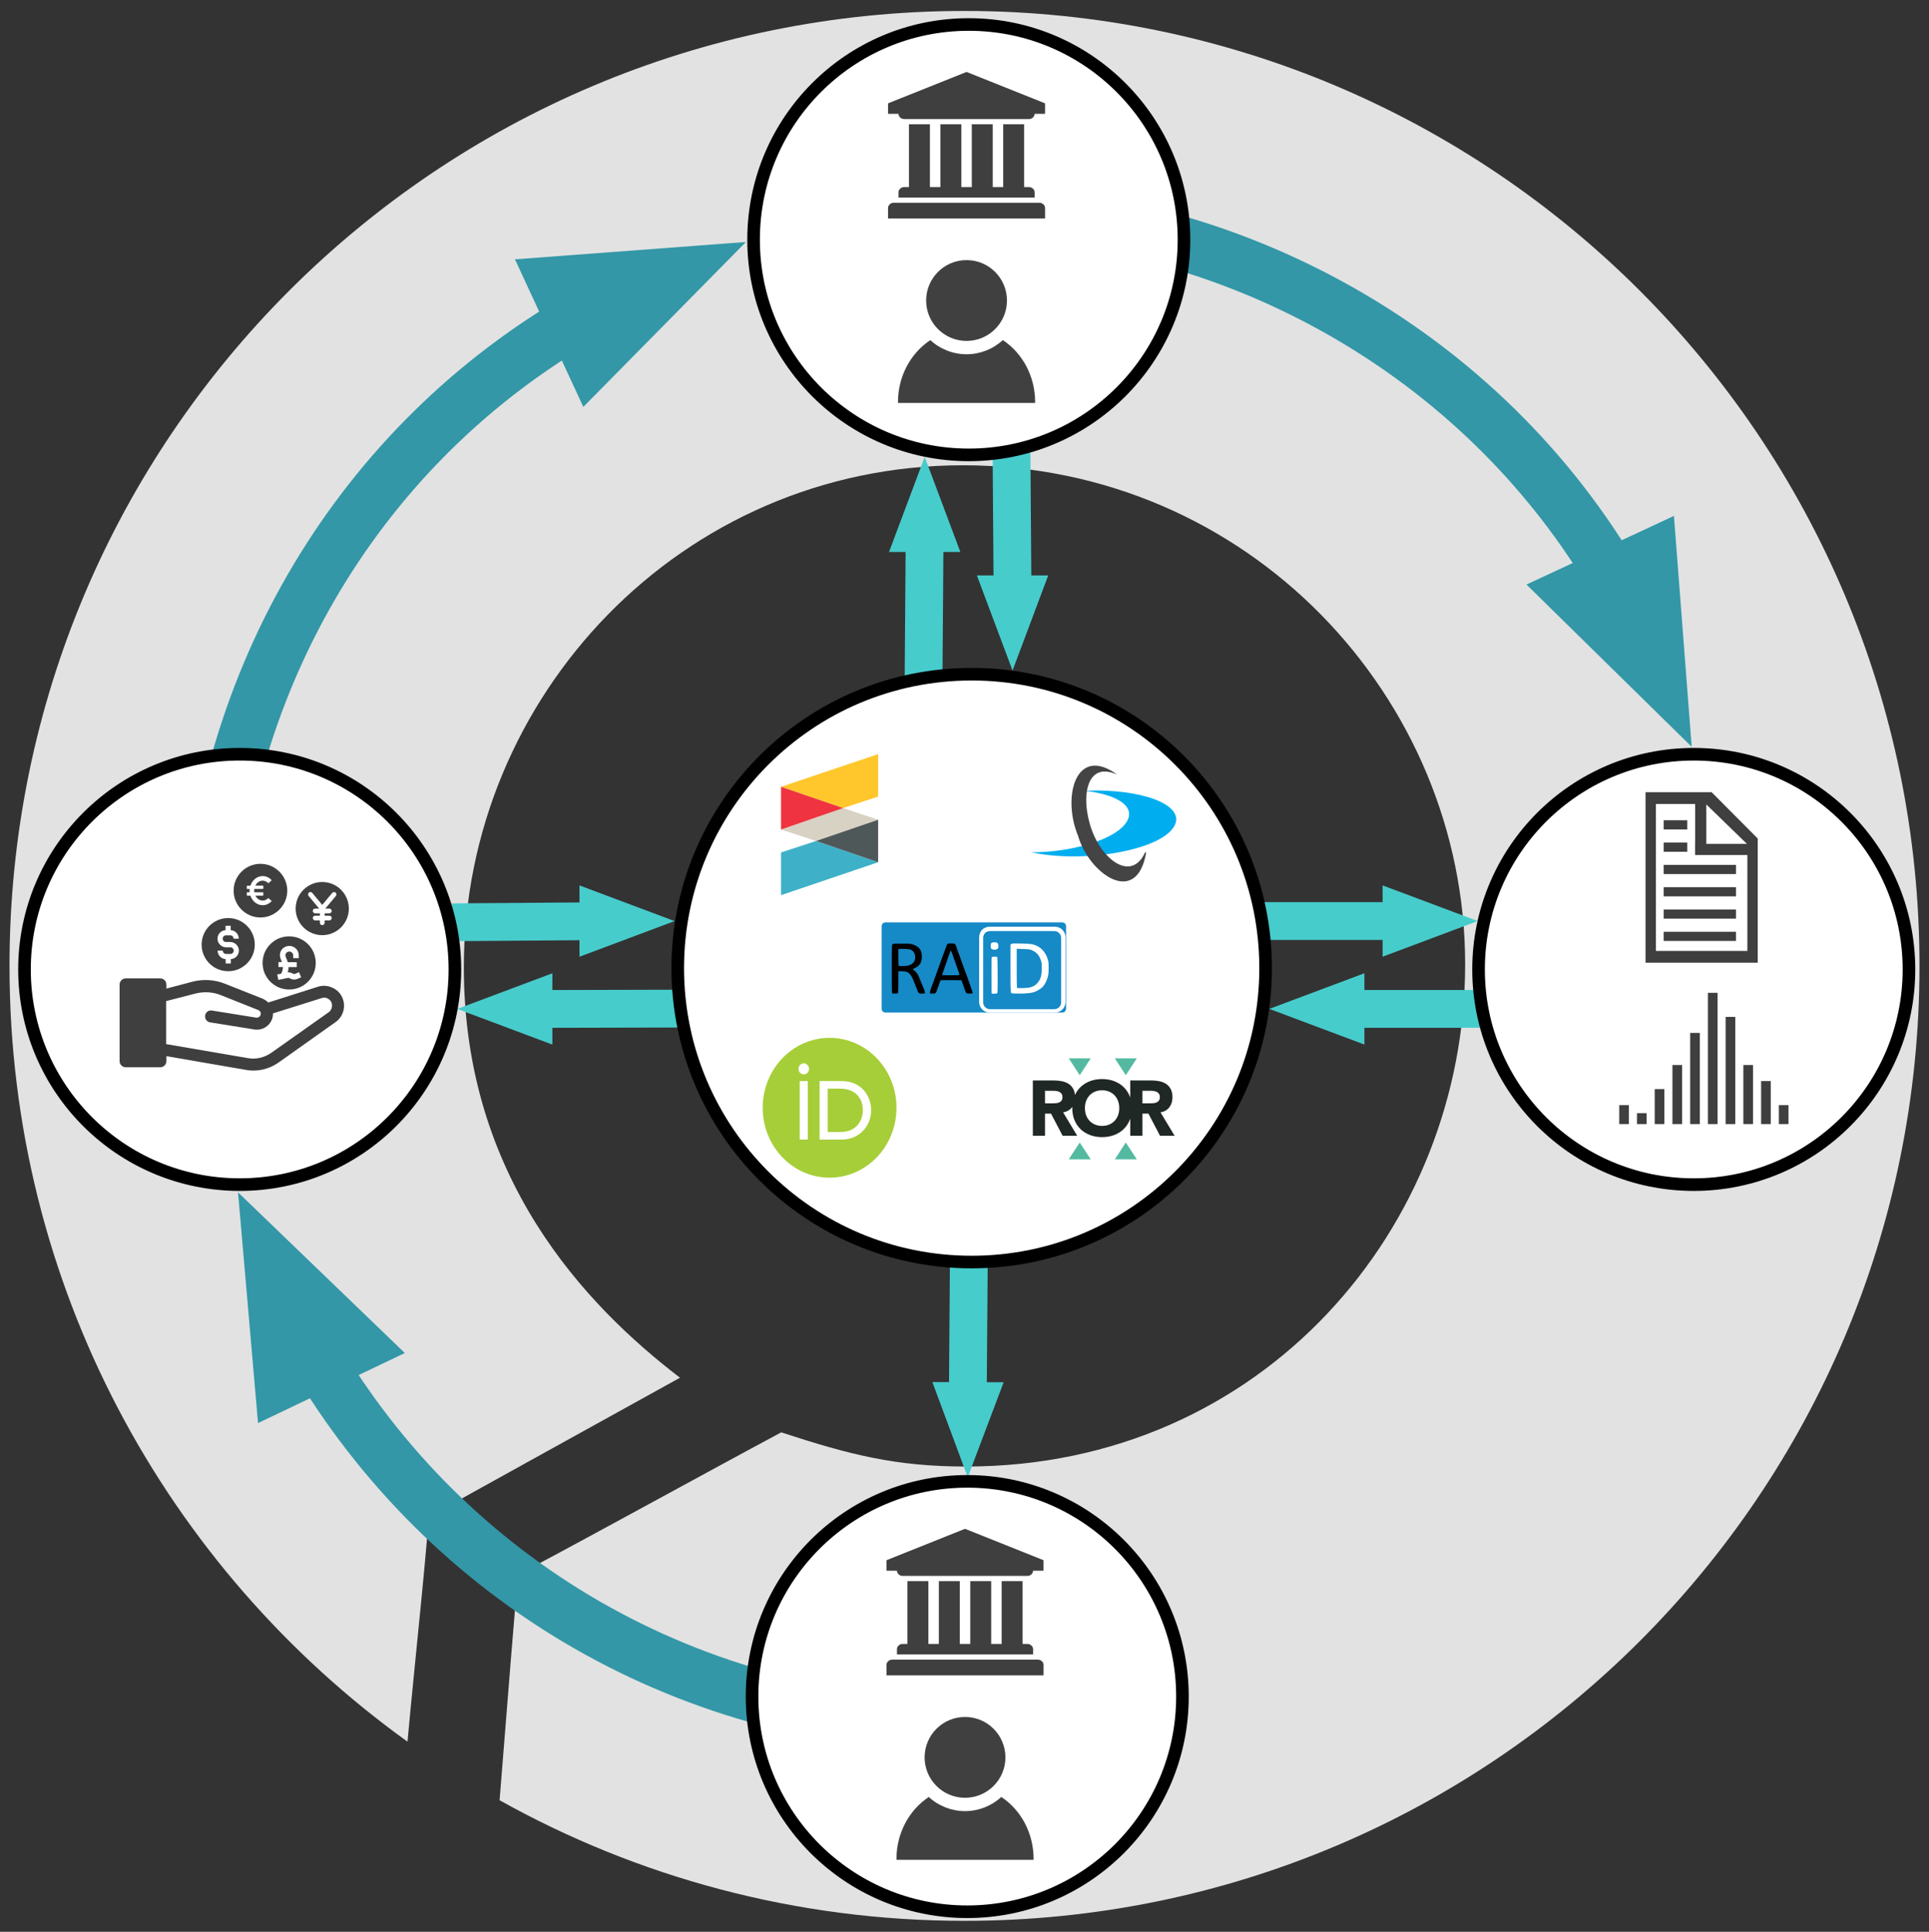 <?xml version="1.0" encoding="UTF-8"?>
<!DOCTYPE svg PUBLIC "-//W3C//DTD SVG 1.1//EN" "http://www.w3.org/Graphics/SVG/1.1/DTD/svg11.dtd">
<svg version="1.1" xmlns="http://www.w3.org/2000/svg" xmlns:xlink="http://www.w3.org/1999/xlink" x="0" y="0" width="433.089" height="433.735" viewBox="0, 0, 433.089, 433.735">
  <rect x="0" y="0" width="433.089" height="433.735" fill="#333333" stroke="none"/>
  <defs>
    <linearGradient id="Gradient_1" gradientUnits="userSpaceOnUse" x1="473.968" y1="-258.139" x2="506.515" y2="-258.139" gradientTransform="matrix(1, 0, 0, -1, -242.441, -73.257)">
      <stop offset="1" stop-color="#00AEEF"/>
      <stop offset="1" stop-color="#004968"/>
    </linearGradient>
  </defs>
  <g id="Structure">
    <path d="M112.165,404.199 C143.055,421.447 178.652,431.277 216.544,431.277 C334.959,431.277 430.953,335.283 430.953,216.868 C430.953,98.454 334.959,2.46 216.545,2.46 C98.13,2.46 2.136,98.454 2.136,216.868 C2.136,288.613 37.375,352.128 91.488,391.049 C93.054,373.832 96.667,340.333 96.077,340.663 C95.639,340.908 136.713,318.137 152.667,309.333 C131.333,293 104.141,264.333 104.141,217.211 C104.14,156.333 153,104.464 216.202,104.465 C280.333,104.466 328.948,156.667 328.948,216.526 C328.948,275.403 283.667,329.273 216.887,329.272 C201.017,329.272 190.727,326.6 175.4,321.6 C161,329.273 116.703,353.634 116.4,353.4 C116.178,353.228 113.667,385.667 112.165,404.199" fill="#E2E2E2"/>
  </g>
  <g id="Inner_arrows">
    <g id="little_arrows">
      <g id="down_arrow">
        <g>
          <path d="M217.415,278.528 L217.326,312.449" fill-opacity="0" stroke="#47CCCC" stroke-width="4.242"/>
          <g>
            <path d="M212.38,312.436 L217.291,325.637 L222.271,312.462 z" fill="#47CCCC"/>
            <path d="M212.38,312.436 L217.291,325.637 L222.271,312.462 z" fill-opacity="0" stroke="#47CCCC" stroke-width="4.242"/>
          </g>
        </g>
        <path d="M217.55,278.411 L217.281,314.271" fill-opacity="0" stroke="#47CCCC" stroke-width="8.485"/>
      </g>
      <g>
        <g id="leftout_arrow">
          <g>
            <path d="M159.497,226.532 L121.895,226.532" fill-opacity="0" stroke="#47CCCC" stroke-width="4.242"/>
            <g>
              <path d="M121.895,221.586 L108.708,226.532 L121.895,231.477 z" fill="#47CCCC"/>
              <path d="M121.895,221.586 L108.708,226.532 L121.895,231.477 z" fill-opacity="0" stroke="#47CCCC" stroke-width="4.242"/>
            </g>
          </g>
          <path d="M159.403,226.441 L122.206,226.532" fill-opacity="0" stroke="#47CCCC" stroke-width="8.485"/>
        </g>
        <g id="leftout_arrow">
          <g>
            <path d="M101.459,206.808 L132.223,206.808" fill-opacity="0" stroke="#47CCCC" stroke-width="4.242"/>
            <g>
              <path d="M132.223,211.753 L145.411,206.808 L132.223,201.862 z" fill="#47CCCC"/>
              <path d="M132.223,211.753 L145.411,206.808 L132.223,201.862 z" fill-opacity="0" stroke="#47CCCC" stroke-width="4.242"/>
            </g>
          </g>
          <path d="M101.459,207.076 L137.202,206.808" fill-opacity="0" stroke="#47CCCC" stroke-width="8.485"/>
        </g>
      </g>
      <g>
        <g id="leftout_arrow">
          <g>
            <path d="M343.659,226.522 L304.208,226.522" fill-opacity="0" stroke="#47CCCC" stroke-width="4.242"/>
            <g>
              <path d="M304.208,221.577 L291.02,226.522 L304.208,231.468 z" fill="#47CCCC"/>
              <path d="M304.208,221.577 L291.02,226.522 L304.208,231.468 z" fill-opacity="0" stroke="#47CCCC" stroke-width="4.242"/>
            </g>
          </g>
          <path d="M343.659,226.522 L302.307,226.522" fill-opacity="0" stroke="#47CCCC" stroke-width="8.485"/>
        </g>
        <g id="leftout_arrow">
          <g>
            <path d="M280.607,206.798 L312.535,206.798" fill-opacity="0" stroke="#47CCCC" stroke-width="4.242"/>
            <g>
              <path d="M312.535,211.744 L325.723,206.798 L312.535,201.853 z" fill="#47CCCC"/>
              <path d="M312.535,211.744 L325.723,206.798 L312.535,201.853 z" fill-opacity="0" stroke="#47CCCC" stroke-width="4.242"/>
            </g>
          </g>
          <path d="M280.597,206.798 L316.351,206.798" fill-opacity="0" stroke="#47CCCC" stroke-width="8.485"/>
        </g>
      </g>
      <g>
        <g id="leftout_arrow">
          <g>
            <path d="M207.607,154.894 L207.607,121.809" fill-opacity="0" stroke="#47CCCC" stroke-width="4.242"/>
            <g>
              <path d="M212.552,121.809 L207.607,108.621 L202.661,121.809 z" fill="#47CCCC"/>
              <path d="M212.552,121.809 L207.607,108.621 L202.661,121.809 z" fill-opacity="0" stroke="#47CCCC" stroke-width="4.242"/>
            </g>
          </g>
          <path d="M207.338,154.894 L207.607,117.808" fill-opacity="0" stroke="#47CCCC" stroke-width="8.485"/>
        </g>
        <g id="leftout_arrow">
          <g>
            <path d="M227.331,96.283 L227.331,131.324" fill-opacity="0" stroke="#47CCCC" stroke-width="4.242"/>
            <g>
              <path d="M222.385,131.324 L227.331,144.512 L232.276,131.324 z" fill="#47CCCC"/>
              <path d="M222.385,131.324 L227.331,144.512 L232.276,131.324 z" fill-opacity="0" stroke="#47CCCC" stroke-width="4.242"/>
            </g>
          </g>
          <path d="M227.062,96.283 L227.331,133.368" fill-opacity="0" stroke="#47CCCC" stroke-width="8.485"/>
        </g>
      </g>
    </g>
    <g>
      <path d="M221.459,387.474 C157.678,388.677 102.456,356.609 71.825,306.236" fill-opacity="0" stroke="#3397A7" stroke-width="12"/>
      <g>
        <path d="M80.489,302.102 L60.8,283.132 L63.161,310.371 z" fill="#3397A7"/>
        <path d="M80.489,302.102 L60.8,283.132 L63.161,310.371 z" fill-opacity="0" stroke="#3397A7" stroke-width="12"/>
      </g>
    </g>
    <g>
      <path d="M46.568,215.099 C48.422,154.486 79.269,101.675 128.735,72.274" fill-opacity="0" stroke="#3397A7" stroke-width="12"/>
      <g>
        <path d="M132.77,80.985 L151.965,61.515 L124.7,63.563 z" fill="#3397A7"/>
        <path d="M132.77,80.985 L151.965,61.515 L124.7,63.563 z" fill-opacity="0" stroke="#3397A7" stroke-width="12"/>
      </g>
    </g>
    <g>
      <path d="M217.259,47.674 C272.978,47.415 330.274,76.419 361.801,128.98" fill-opacity="0" stroke="#3397A7" stroke-width="12"/>
      <g>
        <path d="M353.098,133.031 L372.603,152.19 L370.505,124.93 z" fill="#3397A7"/>
        <path d="M353.098,133.031 L372.603,152.19 L370.505,124.93 z" fill-opacity="0" stroke="#3397A7" stroke-width="12"/>
      </g>
    </g>
  </g>
  <g id="Inner_circle">
    <g id="registries">
      <path d="M218.157,283.362 C181.709,283.362 152.163,253.815 152.163,217.368 C152.163,180.921 181.709,151.375 218.157,151.375 C254.604,151.375 284.15,180.921 284.15,217.368 C284.15,253.815 254.604,283.362 218.157,283.362 z" fill="#FFFFFF"/>
      <path d="M218.157,283.362 C181.709,283.362 152.163,253.815 152.163,217.368 C152.163,180.921 181.709,151.375 218.157,151.375 C254.604,151.375 284.15,180.921 284.15,217.368 C284.15,253.815 254.604,283.362 218.157,283.362 z" fill-opacity="0" stroke="#000000" stroke-width="2.828"/>
    </g>
    <g id="logos">
      <g>
        <path d="M244.887,237.622 L242.415,241.409 L239.941,237.622 L244.887,237.622 z" fill="#53BAA1"/>
        <path d="M255.233,237.622 L252.76,241.409 L250.286,237.622 L255.233,237.622 z" fill="#53BAA1"/>
        <path d="M239.941,260.308 L242.415,256.519 L244.887,260.308 L239.941,260.308 z" fill="#53BAA1"/>
        <path d="M250.286,260.308 L252.76,256.519 L255.233,260.308 L250.286,260.308 z" fill="#53BAA1"/>
        <path d="M260.556,249.759 C261.432,249.596 262.099,249.207 262.553,248.593 C263.01,247.98 263.236,247.234 263.236,246.36 C263.236,245.634 263.11,245.031 262.859,244.546 C262.608,244.061 262.268,243.676 261.842,243.388 C261.416,243.103 260.919,242.897 260.352,242.775 C259.786,242.652 259.186,242.591 258.557,242.591 L253.755,242.591 L253.755,246.429 C253.716,246.317 253.676,246.207 253.631,246.097 C253.298,245.292 252.834,244.605 252.237,244.038 C251.639,243.472 250.934,243.036 250.115,242.732 C249.298,242.428 248.403,242.275 247.433,242.275 C246.463,242.275 245.57,242.428 244.751,242.732 C243.934,243.036 243.226,243.472 242.629,244.038 C242.095,244.546 241.667,245.151 241.345,245.852 C241.298,245.349 241.18,244.913 240.991,244.546 C240.74,244.061 240.4,243.676 239.974,243.388 C239.548,243.103 239.05,242.897 238.484,242.775 C237.917,242.652 237.318,242.591 236.688,242.591 L231.889,242.591 L231.889,254.999 L234.622,254.999 L234.622,250.038 L235.971,250.038 L238.565,254.999 L241.842,254.999 L238.69,249.759 C239.566,249.596 240.232,249.207 240.687,248.593 C240.707,248.565 240.726,248.534 240.746,248.506 C240.742,248.602 240.74,248.697 240.74,248.795 C240.74,249.788 240.907,250.689 241.239,251.494 C241.571,252.299 242.036,252.985 242.633,253.552 C243.228,254.119 243.936,254.555 244.755,254.858 C245.572,255.162 246.467,255.315 247.437,255.315 C248.407,255.315 249.3,255.162 250.119,254.858 C250.936,254.555 251.644,254.119 252.241,253.552 C252.836,252.985 253.3,252.299 253.635,251.494 C253.68,251.386 253.72,251.273 253.759,251.161 L253.759,254.999 L256.492,254.999 L256.492,250.038 L257.841,250.038 L260.436,254.999 L263.713,254.999 L260.556,249.759 z M238.313,247.13 C238.166,247.318 237.982,247.454 237.76,247.542 C237.538,247.629 237.289,247.682 237.016,247.699 C236.741,247.717 236.482,247.725 236.236,247.725 L234.624,247.725 L234.624,244.904 L236.411,244.904 C236.656,244.904 236.908,244.923 237.165,244.957 C237.422,244.992 237.65,245.059 237.848,245.159 C238.046,245.259 238.211,245.402 238.339,245.589 C238.467,245.777 238.533,246.027 238.533,246.343 C238.533,246.68 238.459,246.943 238.313,247.13 z M251.02,250.399 C250.838,250.884 250.58,251.304 250.239,251.661 C249.901,252.017 249.495,252.295 249.021,252.494 C248.548,252.694 248.018,252.792 247.435,252.792 C246.85,252.792 246.322,252.692 245.849,252.494 C245.377,252.297 244.971,252.017 244.631,251.661 C244.292,251.304 244.031,250.884 243.85,250.399 C243.669,249.914 243.579,249.38 243.579,248.795 C243.579,248.222 243.669,247.691 243.85,247.199 C244.031,246.708 244.29,246.286 244.631,245.93 C244.969,245.573 245.374,245.296 245.849,245.096 C246.322,244.898 246.85,244.799 247.435,244.799 C248.02,244.799 248.548,244.898 249.021,245.096 C249.493,245.294 249.899,245.573 250.239,245.93 C250.578,246.286 250.838,246.71 251.02,247.199 C251.201,247.691 251.291,248.222 251.291,248.795 C251.291,249.38 251.201,249.914 251.02,250.399 z M260.179,247.13 C260.032,247.318 259.849,247.454 259.627,247.542 C259.405,247.629 259.156,247.682 258.883,247.699 C258.608,247.717 258.349,247.725 258.102,247.725 L256.49,247.725 L256.49,244.904 L258.277,244.904 C258.522,244.904 258.775,244.923 259.032,244.957 C259.288,244.992 259.517,245.059 259.714,245.159 C259.912,245.259 260.077,245.402 260.205,245.589 C260.334,245.777 260.399,246.027 260.399,246.343 C260.399,246.68 260.326,246.943 260.179,247.13 z" fill="#202826"/>
      </g>
      <g id="datacite">
        <path d="M231.527,191.362 C231.749,191.406 231.971,191.45 232.237,191.495 C244.037,193.846 261.605,190.741 263.867,185.018 C265.642,180.404 255.749,177.121 244.17,177.521 C243.949,177.521 243.727,177.521 243.505,177.565 C249.671,178.186 255.217,180.626 252.999,184.441 C250.559,188.611 240.267,191.406 231.527,191.362" fill="url(#Gradient_1)"/>
        <path d="M257.346,191.317 C255.305,203.739 244.57,196.33 242.041,187.68 C238.359,178.718 241.642,167.184 250.825,173.927 C243.239,170.467 242.44,180.537 245.679,187.724 C248.385,193.713 254.241,197.572 257.08,191.406 C257.213,191.362 257.302,191.362 257.346,191.317 z" fill="#444444"/>
      </g>
      <g id="RAiD">
        <path d="M198.772,207.102 L238.51,207.102 C238.971,207.102 239.345,207.485 239.345,207.957 L239.345,226.485 C239.345,226.957 238.971,227.34 238.51,227.34 L198.772,227.34 C198.311,227.34 197.937,226.957 197.937,226.485 L197.937,207.957 C197.937,207.485 198.311,207.102 198.772,207.102 z" fill="#1689C7"/>
        <g>
          <g>
            <path d="M221.685,208.281 L236.37,208.281 C237.278,208.281 238.015,209.032 238.015,209.958 L238.015,224.457 C238.015,225.383 237.278,226.133 236.37,226.133 L221.685,226.133 C220.776,226.133 220.04,225.383 220.04,224.457 L220.04,209.958 C220.04,209.032 220.776,208.281 221.685,208.281 z" fill="#FFFFFF"/>
            <path d="M222.185,208.781 L236.87,208.781 C237.778,208.781 238.515,209.532 238.515,210.458 L238.515,224.957 C238.515,225.883 237.778,226.633 236.87,226.633 L222.185,226.633 C221.276,226.633 220.54,225.883 220.54,224.957 L220.54,210.458 C220.54,209.532 221.276,208.781 222.185,208.781 z" fill-opacity="0" stroke="#FFFFFF" stroke-width="1.414"/>
          </g>
          <g>
            <path d="M221.76,209.26 L236.22,209.26 C236.671,209.26 237.036,209.629 237.036,210.083 L237.036,224.554 C237.036,225.008 236.671,225.377 236.22,225.377 L221.76,225.377 C221.31,225.377 220.945,225.008 220.945,224.554 L220.945,210.083 C220.945,209.629 221.31,209.26 221.76,209.26 z" fill="#1689C7"/>
            <path d="M222.26,209.76 L236.72,209.76 C237.171,209.76 237.536,210.129 237.536,210.583 L237.536,225.054 C237.536,225.508 237.171,225.877 236.72,225.877 L222.26,225.877 C221.81,225.877 221.445,225.508 221.445,225.054 L221.445,210.583 C221.445,210.129 221.81,209.76 222.26,209.76 z" fill-opacity="0" stroke="#1689C7" stroke-width="1.414"/>
          </g>
          <path d="M222.82,223.089 L222.631,223.04 L222.606,219.025 C222.598,216.121 222.615,214.97 222.68,214.896 C222.796,214.748 223.75,214.739 223.89,214.879 C224.005,214.994 224.03,222.81 223.923,222.991 C223.849,223.098 223.141,223.163 222.82,223.089 z" fill="#FFFFFF"/>
          <path d="M227.197,223.032 C226.868,222.917 226.868,222.925 226.868,217.397 L226.868,212.066 L227.073,211.934 C227.263,211.811 227.51,211.802 229.319,211.844 C231.425,211.893 231.804,211.951 232.75,212.354 C234.058,212.913 235.094,214.336 235.382,215.965 C235.456,216.385 235.456,218.269 235.382,218.688 C235.177,219.865 234.708,220.909 234.091,221.576 C233.745,221.954 232.898,222.481 232.289,222.711 C231.615,222.958 230.381,223.089 228.809,223.081 C227.987,223.081 227.263,223.056 227.197,223.032 z M231.063,221.74 C231.845,221.567 232.339,221.321 232.775,220.868 C233.605,220.021 233.885,219.141 233.893,217.413 C233.893,216.368 233.869,216.146 233.704,215.644 C233.293,214.427 232.651,213.736 231.541,213.291 C231.179,213.143 230.874,213.111 229.69,213.078 L228.266,213.028 L228.266,217.388 C228.266,219.782 228.291,221.773 228.324,221.798 C228.423,221.905 230.52,221.855 231.063,221.74 z" fill="#FFFFFF"/>
          <path d="M223.001,213.201 C222.532,213.119 222.425,212.971 222.425,212.378 C222.425,211.712 222.574,211.572 223.281,211.572 C223.758,211.572 223.832,211.597 223.98,211.786 C224.202,212.066 224.219,212.707 224.013,212.962 C223.816,213.193 223.454,213.283 223.001,213.201 z" fill="#FFFFFF"/>
        </g>
        <g>
          <path d="M200.361,223.032 C200.222,222.999 200.213,222.67 200.213,217.586 C200.213,212.181 200.213,212.173 200.386,212.016 C200.551,211.868 200.707,211.86 202.468,211.86 C204.195,211.868 204.417,211.885 204.936,212.049 C205.52,212.238 206.17,212.625 206.383,212.913 C206.795,213.472 206.902,213.76 206.951,214.476 C207.058,215.94 206.597,216.788 205.404,217.355 C204.82,217.635 204.82,217.577 205.437,218.022 C205.684,218.194 206.128,218.853 206.326,219.346 C206.836,220.63 207.305,221.748 207.362,221.855 C207.395,221.921 207.494,222.193 207.576,222.456 C207.757,223.04 207.716,223.089 207.042,223.089 C206.227,223.089 206.235,223.098 205.742,221.814 C205.602,221.452 205.388,220.901 205.265,220.58 C204.475,218.524 203.973,218.071 202.468,218.071 L201.694,218.071 L201.694,220.481 C201.694,222.25 201.67,222.917 201.595,222.991 C201.497,223.089 200.666,223.114 200.361,223.032 z M203.652,216.837 C205.059,216.64 205.758,215.595 205.388,214.246 C205.297,213.9 204.87,213.382 204.681,213.382 C204.623,213.382 204.574,213.349 204.574,213.308 C204.574,213.16 203.808,213.053 202.772,213.053 L201.694,213.053 L201.694,214.937 C201.694,216.368 201.719,216.837 201.801,216.862 C201.974,216.936 203.101,216.919 203.652,216.837 z" fill="#000001"/>
          <path d="M208.827,223.032 C208.703,222.917 208.786,222.546 209.189,221.469 C209.411,220.843 209.699,220.078 209.814,219.758 C209.929,219.445 210.053,219.108 210.094,219.017 C210.127,218.927 210.184,218.762 210.209,218.647 C210.242,218.532 210.316,218.334 210.373,218.194 C210.431,218.063 210.579,217.652 210.702,217.29 C210.826,216.928 210.982,216.516 211.04,216.368 C211.106,216.228 211.155,216.08 211.155,216.039 C211.155,216.006 211.27,215.677 211.41,215.315 C211.55,214.953 211.731,214.476 211.813,214.246 C211.895,214.024 212.117,213.407 212.307,212.888 C212.496,212.37 212.693,211.918 212.743,211.885 C212.8,211.852 213.162,211.819 213.557,211.819 C214.355,211.819 214.544,211.926 214.659,212.428 C214.692,212.567 214.816,212.946 214.939,213.259 C215.063,213.579 215.392,214.484 215.68,215.274 C215.959,216.064 216.239,216.845 216.297,217.002 C216.362,217.158 216.56,217.717 216.749,218.236 C216.93,218.754 217.111,219.256 217.16,219.346 C217.201,219.437 217.325,219.79 217.44,220.128 C217.555,220.465 217.802,221.173 217.991,221.691 C218.435,222.941 218.435,222.933 218.304,223.015 C218.131,223.122 217.127,223.106 216.971,222.991 C216.897,222.933 216.708,222.497 216.543,222.02 C216.379,221.543 216.223,221.098 216.19,221.033 C216.165,220.967 216.083,220.728 216.009,220.498 L215.877,220.087 L213.541,220.062 C211.731,220.046 211.196,220.07 211.147,220.144 C211.106,220.202 210.966,220.605 210.826,221.033 C210.686,221.46 210.538,221.888 210.497,221.979 C210.464,222.069 210.365,222.316 210.291,222.538 C210.217,222.752 210.085,222.966 210.003,223.007 C209.83,223.098 208.909,223.122 208.827,223.032 z M215.433,218.869 C215.433,218.812 215.318,218.458 215.178,218.071 C215.046,217.684 214.882,217.224 214.816,217.043 C214.758,216.862 214.52,216.179 214.281,215.521 C214.051,214.863 213.779,214.114 213.689,213.851 C213.59,213.571 213.491,213.398 213.45,213.439 C213.376,213.514 212.915,214.797 212.085,217.248 C211.838,217.997 211.599,218.663 211.558,218.737 C211.517,218.812 211.517,218.894 211.542,218.927 C211.566,218.951 212.455,218.976 213.516,218.976 C214.997,218.976 215.433,218.951 215.433,218.869 z" fill="#000001"/>
        </g>
      </g>
      <g id="Xref">
        <path d="M175.357,200.986 L175.357,191.396 L183.216,188.823 L197.157,193.594 z" fill="#3EB1C8"/>
        <path d="M189.298,181.432 L175.357,186.25 L183.216,188.823 L197.157,184.051 z" fill="#D8D2C4"/>
        <path d="M183.216,188.823 L197.157,184.051 L197.157,193.594 z" fill="#4F5858"/>
        <path d="M197.157,169.315 L197.157,178.859 L189.298,181.432 L175.357,176.66 z" fill="#FFC72C"/>
        <path d="M189.298,181.431 L175.357,186.25 L175.357,176.66 z" fill="#EF3340"/>
      </g>
      <g id="ORCID_iD_(1)">
        <path d="M201.275,248.72 C201.275,257.392 194.552,264.42 186.257,264.42 C177.962,264.42 171.239,257.392 171.239,248.72 C171.239,240.049 177.962,233.021 186.257,233.021 C194.552,233.021 201.275,240.049 201.275,248.72 z" fill="#A6CE39"/>
        <g>
          <path d="M181.364,255.859 L179.557,255.859 L179.557,242.723 L181.364,242.723 L181.364,248.659 L181.364,255.859 z" fill="#FFFFFF"/>
          <path d="M184.016,242.723 L188.897,242.723 C193.543,242.723 195.585,246.194 195.585,249.297 C195.585,252.67 193.062,255.871 188.92,255.871 L184.016,255.871 L184.016,242.723 z M185.823,254.166 L188.697,254.166 C192.792,254.166 193.731,250.916 193.731,249.297 C193.731,246.66 192.123,244.428 188.603,244.428 L185.823,244.428 L185.823,254.166 z" fill="#FFFFFF"/>
          <path d="M181.646,239.988 C181.646,240.663 181.118,241.227 180.461,241.227 C179.804,241.227 179.276,240.663 179.276,239.988 C179.276,239.301 179.804,238.749 180.461,238.749 C181.118,238.749 181.646,239.313 181.646,239.988 z" fill="#FFFFFF"/>
        </g>
      </g>
    </g>
    <g>
      <g id="entitey_right">
        <path d="M380.272,265.979 C353.588,265.979 331.956,244.347 331.956,217.663 C331.956,190.978 353.588,169.346 380.272,169.346 C406.957,169.346 428.589,190.978 428.589,217.663 C428.589,244.347 406.957,265.979 380.272,265.979 z" fill="#FFFFFF"/>
        <path d="M380.272,265.979 C353.588,265.979 331.956,244.347 331.956,217.663 C331.956,190.978 353.588,169.346 380.272,169.346 C406.957,169.346 428.589,190.978 428.589,217.663 C428.589,244.347 406.957,265.979 380.272,265.979 z" fill-opacity="0" stroke="#000000" stroke-width="2.828"/>
      </g>
      <g id="entitey_left">
        <path d="M53.817,265.977 C27.132,265.977 5.5,244.345 5.5,217.661 C5.5,190.976 27.132,169.344 53.817,169.344 C80.501,169.344 102.133,190.976 102.133,217.661 C102.133,244.345 80.501,265.977 53.817,265.977 z" fill="#FFFFFF"/>
        <path d="M53.817,265.977 C27.132,265.977 5.5,244.345 5.5,217.661 C5.5,190.976 27.132,169.344 53.817,169.344 C80.501,169.344 102.133,190.976 102.133,217.661 C102.133,244.345 80.501,265.977 53.817,265.977 z" fill-opacity="0" stroke="#000000" stroke-width="2.828"/>
      </g>
      <g id="entitey_bottom">
        <path d="M217.163,429.235 C190.478,429.235 168.846,407.603 168.846,380.919 C168.846,354.234 190.478,332.602 217.163,332.602 C243.847,332.602 265.479,354.234 265.479,380.919 C265.479,407.603 243.847,429.235 217.163,429.235 z" fill="#FFFFFF"/>
        <path d="M217.163,429.235 C190.478,429.235 168.846,407.603 168.846,380.919 C168.846,354.234 190.478,332.602 217.163,332.602 C243.847,332.602 265.479,354.234 265.479,380.919 C265.479,407.603 243.847,429.235 217.163,429.235 z" fill-opacity="0" stroke="#000000" stroke-width="2.828"/>
      </g>
      <g id="entitey_top">
        <path d="M217.506,102.133 C190.822,102.133 169.19,80.501 169.19,53.816 C169.19,27.132 190.822,5.5 217.506,5.5 C244.191,5.5 265.823,27.132 265.823,53.816 C265.823,80.501 244.191,102.133 217.506,102.133 z" fill="#FFFFFF"/>
        <path d="M217.506,102.133 C190.822,102.133 169.19,80.501 169.19,53.816 C169.19,27.132 190.822,5.5 217.506,5.5 C244.191,5.5 265.823,27.132 265.823,53.816 C265.823,80.501 244.191,102.133 217.506,102.133 z" fill-opacity="0" stroke="#000000" stroke-width="2.828"/>
      </g>
      <g id="top_logos">
        <path d="M217.005,58.4 C211.995,58.4 207.933,62.462 207.933,67.472 C207.933,72.483 211.995,76.545 217.005,76.545 C222.016,76.545 226.078,72.483 226.078,67.472 C226.078,62.462 222.016,58.4 217.005,58.4 z M225.152,76.362 C222.93,78.404 220.023,79.539 217.005,79.544 C213.992,79.538 211.09,78.406 208.869,76.369 C204.363,79.352 201.621,84.593 201.613,90.236 C201.616,90.317 201.62,90.398 201.624,90.479 L232.389,90.479 C232.393,90.398 232.396,90.317 232.399,90.236 C232.396,84.593 229.658,79.35 225.155,76.363 z" fill="#404040" id="Person"/>
        <path d="M217.005,16.154 L234.632,23.205 L234.632,25.554 L232.283,25.554 C232.283,25.871 232.157,26.148 231.905,26.382 C231.653,26.615 231.358,26.731 231.013,26.731 L202.996,26.731 C202.654,26.731 202.356,26.615 202.104,26.382 C201.852,26.148 201.726,25.874 201.726,25.554 L199.377,25.554 L199.377,23.205 L217.005,16.154 z M204.079,27.903 L208.781,27.903 L208.781,42.005 L211.13,42.005 L211.13,27.903 L215.832,27.903 L215.832,42.005 L218.181,42.005 L218.181,27.903 L222.883,27.903 L222.883,42.005 L225.232,42.005 L225.232,27.903 L229.934,27.903 L229.934,42.005 L231.017,42.005 C231.358,42.005 231.657,42.12 231.909,42.354 C232.161,42.588 232.287,42.862 232.287,43.182 L232.287,44.358 L201.726,44.358 L201.726,43.182 C201.726,42.865 201.852,42.588 202.104,42.354 C202.356,42.12 202.651,42.005 202.996,42.005 L204.079,42.005 L204.079,27.903 z M233.366,45.531 C233.708,45.531 234.006,45.646 234.258,45.88 C234.51,46.114 234.636,46.387 234.636,46.707 L234.636,49.056 L199.377,49.056 L199.377,46.707 C199.377,46.391 199.503,46.114 199.755,45.88 C200.007,45.646 200.302,45.531 200.647,45.531 L233.366,45.531 z" fill="#3F3F3F" id="Inst"/>
      </g>
      <g id="bottom_logos">
        <path d="M216.662,385.502 C211.651,385.502 207.589,389.564 207.589,394.575 C207.589,399.585 211.651,403.648 216.662,403.648 C221.672,403.648 225.734,399.585 225.734,394.575 C225.734,389.564 221.672,385.502 216.662,385.502 z M224.808,403.465 C222.586,405.506 219.679,406.641 216.662,406.646 C213.648,406.64 210.746,405.508 208.525,403.471 C204.02,406.454 201.277,411.695 201.27,417.338 C201.273,417.419 201.276,417.5 201.28,417.581 L232.045,417.581 C232.049,417.5 232.053,417.419 232.056,417.338 C232.052,411.695 229.314,406.452 224.811,403.465 z" fill="#404040" id="Person"/>
        <path d="M216.661,343.256 L234.288,350.307 L234.288,352.656 L231.939,352.656 C231.939,352.973 231.813,353.25 231.562,353.484 C231.31,353.718 231.015,353.833 230.669,353.833 L202.652,353.833 C202.311,353.833 202.012,353.718 201.76,353.484 C201.508,353.25 201.382,352.977 201.382,352.656 L199.033,352.656 L199.033,350.307 L216.661,343.256 z M203.735,355.006 L208.437,355.006 L208.437,369.108 L210.786,369.108 L210.786,355.006 L215.488,355.006 L215.488,369.108 L217.837,369.108 L217.837,355.006 L222.539,355.006 L222.539,369.108 L224.888,369.108 L224.888,355.006 L229.59,355.006 L229.59,369.108 L230.673,369.108 C231.015,369.108 231.313,369.223 231.565,369.457 C231.817,369.69 231.943,369.964 231.943,370.284 L231.943,371.46 L201.382,371.46 L201.382,370.284 C201.382,369.967 201.508,369.69 201.76,369.457 C202.012,369.223 202.307,369.108 202.652,369.108 L203.735,369.108 L203.735,355.006 z M233.022,372.633 C233.364,372.633 233.663,372.748 233.914,372.982 C234.166,373.216 234.292,373.489 234.292,373.81 L234.292,376.159 L199.033,376.159 L199.033,373.81 C199.033,373.493 199.159,373.216 199.411,372.982 C199.663,372.748 199.958,372.633 200.303,372.633 L233.022,372.633 z" fill="#3F3F3F" id="Inst"/>
      </g>
      <g id="Funder">
        <g id="Dollar">
          <path d="M51.233,218.065 C47.937,218.065 45.265,215.392 45.265,212.096 C45.265,208.8 47.937,206.127 51.233,206.127 C54.53,206.127 57.202,208.8 57.202,212.096 C57.202,215.392 54.53,218.065 51.233,218.065 z" fill="#3F3F3F"/>
          <path d="M51.724,214.187 L50.769,214.187 C50.356,214.187 50.02,213.851 50.02,213.438 L48.858,213.438 C48.858,214.471 49.659,215.297 50.665,215.349 L50.665,216.33 L51.827,216.33 L51.827,215.349 C52.834,215.297 53.634,214.445 53.634,213.438 C53.634,212.38 52.756,211.502 51.698,211.502 L50.743,211.502 C50.33,211.502 49.994,211.167 49.994,210.754 C49.994,210.341 50.33,210.005 50.743,210.005 L51.698,210.005 C52.111,210.005 52.446,210.341 52.446,210.754 L53.608,210.754 C53.608,209.721 52.808,208.895 51.801,208.844 L51.801,207.863 L50.64,207.863 L50.64,208.844 C49.633,208.895 48.833,209.747 48.833,210.754 C48.833,211.812 49.71,212.69 50.769,212.69 L51.724,212.69 C52.137,212.69 52.472,213.025 52.472,213.438 C52.472,213.851 52.137,214.187 51.724,214.187 z" fill="#FFFFFF"/>
        </g>
        <path d="M77.097,224.665 C76.779,223.498 76.036,222.49 74.922,221.907 C73.861,221.323 72.588,221.164 71.421,221.535 L60.226,225.09 C59.855,224.718 59.43,224.453 59.006,224.241 L50.57,220.899 C48.236,219.944 45.583,219.784 43.195,220.421 L37.359,221.96 L37.359,221.058 C37.359,220.315 36.776,219.678 35.98,219.678 L28.234,219.678 C27.491,219.678 26.854,220.262 26.854,221.058 L26.854,238.248 C26.854,238.99 27.438,239.627 28.234,239.627 L35.98,239.627 C36.723,239.627 37.359,239.043 37.359,238.248 L37.359,237.133 L55.186,240.211 C55.769,240.317 56.3,240.37 56.884,240.37 C58.9,240.37 60.916,239.733 62.613,238.513 L75.4,229.44 C76.885,228.379 77.575,226.469 77.097,224.665 z M73.808,227.265 L60.969,236.338 C59.377,237.452 57.467,237.929 55.557,237.558 L37.306,234.428 L37.306,224.772 L43.885,223.074 C45.795,222.596 47.811,222.702 49.615,223.445 L57.998,226.788 C58.21,226.894 58.422,227.053 58.475,227.265 C58.581,227.477 58.581,227.743 58.475,227.955 C58.316,228.326 57.892,228.538 57.52,228.485 L47.599,226.894 C46.856,226.735 46.166,227.265 46.06,228.008 C45.954,228.751 46.432,229.44 47.174,229.546 L57.096,231.138 C57.308,231.191 57.467,231.191 57.679,231.191 C59.112,231.191 60.438,230.342 61.022,228.963 C61.234,228.485 61.287,228.008 61.287,227.53 L72.269,224.082 C72.747,223.923 73.224,223.976 73.649,224.241 C74.073,224.453 74.392,224.878 74.498,225.302 C74.657,226.098 74.392,226.841 73.808,227.265 z" fill="#3F3F3F"/>
        <g id="Pound">
          <path d="M64.921,222.172 C61.625,222.172 58.953,219.5 58.953,216.203 C58.953,212.907 61.625,210.234 64.921,210.234 C68.218,210.234 70.89,212.907 70.89,216.203 C70.89,219.5 68.218,222.172 64.921,222.172 z" fill="#3F3F3F"/>
          <path d="M66.298,218.639 C66.106,218.713 65.9,218.698 65.738,218.595 C65.4,218.374 65.002,218.286 64.605,218.316 C64.723,217.933 64.782,217.535 64.782,217.138 L66.622,217.138 L66.622,216.034 L64.605,216.034 C64.546,215.813 64.472,215.578 64.369,215.371 C64.104,214.797 64.09,214.547 64.09,214.488 C64.09,214.017 64.458,213.649 64.958,213.649 C65.444,213.649 65.827,214.032 65.827,214.518 L65.827,215.121 L67.078,215.121 L67.078,214.503 C67.078,213.34 66.136,212.383 64.958,212.383 C63.766,212.383 62.838,213.296 62.838,214.459 C62.838,214.812 62.971,215.268 63.236,215.857 C63.265,215.901 63.28,215.96 63.295,216.019 L62.515,216.019 L62.515,217.123 L63.516,217.123 C63.516,217.609 63.398,218.08 63.162,218.536 L63.118,218.61 L62.235,218.801 L62.5,220.023 L64.59,219.567 C64.752,219.537 64.914,219.567 65.047,219.64 C65.562,219.964 66.209,220.023 66.769,219.788 L67.608,219.42 L67.122,218.271 L66.298,218.639 z" fill="#FFFFFF"/>
        </g>
        <g id="Yen">
          <path d="M72.349,209.969 C69.053,209.969 66.38,207.297 66.38,204 C66.38,200.704 69.053,198.032 72.349,198.032 C75.645,198.032 78.318,200.704 78.318,204 C78.318,207.297 75.645,209.969 72.349,209.969 z" fill="#3F3F3F"/>
          <path d="M74.593,200.478 L72.349,203.173 L70.105,200.478 C69.917,200.252 69.582,200.222 69.357,200.409 C69.131,200.597 69.1,200.931 69.288,201.157 L71.659,204.001 L70.757,204.001 C70.464,204.001 70.227,204.238 70.227,204.531 C70.227,204.824 70.464,205.062 70.757,205.062 L71.818,205.062 L71.818,205.593 L70.757,205.593 C70.464,205.593 70.227,205.83 70.227,206.123 C70.227,206.416 70.464,206.654 70.757,206.654 L71.818,206.654 L71.818,207.184 C71.818,207.477 72.056,207.715 72.349,207.715 C72.642,207.715 72.88,207.477 72.88,207.184 L72.88,206.654 L73.941,206.654 C74.234,206.654 74.471,206.416 74.471,206.123 C74.471,205.83 74.234,205.593 73.941,205.593 L72.88,205.593 L72.88,205.062 L73.941,205.062 C74.234,205.062 74.471,204.824 74.471,204.531 C74.471,204.238 74.234,204.001 73.941,204.001 L73.039,204.001 L75.41,201.157 C75.598,200.931 75.567,200.597 75.341,200.409 C75.116,200.222 74.781,200.252 74.593,200.478 z" fill="#FFFFFF"/>
        </g>
        <path d="M58.475,193.951 C55.154,193.951 52.453,196.652 52.453,199.973 C52.453,203.295 55.154,205.995 58.475,205.995 C61.797,205.995 64.497,203.295 64.497,199.973 C64.497,196.652 61.797,193.951 58.475,193.951 z M59.02,198.845 C59.084,198.845 59.122,198.896 59.122,198.946 L59.122,199.491 C59.122,199.555 59.071,199.593 59.02,199.593 L57.093,199.593 C57.081,199.72 57.068,199.846 57.068,199.973 C57.068,200.1 57.081,200.214 57.093,200.341 L59.02,200.341 C59.084,200.341 59.122,200.391 59.122,200.442 L59.122,200.987 C59.122,201.051 59.071,201.089 59.02,201.089 L57.334,201.089 C57.664,201.748 58.272,202.204 58.97,202.204 C59.413,202.204 59.844,202.014 60.187,201.685 C60.225,201.647 60.288,201.647 60.326,201.685 L60.935,202.242 C60.973,202.28 60.985,202.356 60.935,202.394 C60.389,202.94 59.692,203.244 58.97,203.244 C57.715,203.244 56.637,202.344 56.219,201.089 L55.509,201.089 C55.445,201.089 55.407,201.038 55.407,200.987 L55.407,200.442 C55.407,200.379 55.458,200.341 55.509,200.341 L56.054,200.341 C56.041,200.214 56.028,200.1 56.028,199.973 C56.028,199.846 56.041,199.72 56.054,199.605 L55.509,199.605 C55.445,199.605 55.407,199.555 55.407,199.504 L55.407,198.959 C55.407,198.896 55.458,198.858 55.509,198.858 L56.219,198.858 C56.637,197.602 57.702,196.702 58.97,196.702 C59.705,196.702 60.402,197.007 60.935,197.552 C60.973,197.59 60.973,197.666 60.935,197.704 L60.326,198.262 C60.288,198.3 60.225,198.3 60.187,198.262 C59.844,197.919 59.413,197.729 58.97,197.729 C58.272,197.729 57.664,198.173 57.334,198.845 L59.02,198.845 z" fill="#3F3F3F"/>
      </g>
      <g id="right_logo">
        <g id="article">
          <path d="M369.445,177.868 L384.284,177.868 L394.639,188.272 L394.639,216.152 L369.445,216.152 L369.445,177.868 z" fill="#3F3F3F"/>
          <path d="M371.776,180.513 L382.983,180.513 L392.308,189.568 L392.308,213.507 L371.776,213.507 L371.776,180.513 z" fill="#FFFFFF"/>
          <path d="M380.582,179.42 L383.093,179.42 L383.093,191.795 L380.582,191.795 L380.582,179.42 z" fill="#3F3F3F"/>
          <path d="M394.569,189.464 L394.569,191.974 L380.582,191.974 L380.582,189.464 L394.569,189.464 z" fill="#3F3F3F"/>
          <path d="M373.522,194.186 L389.75,194.186 L389.75,196.249 L373.522,196.249 L373.522,194.186 z" fill="#3F3F3F"/>
          <path d="M373.522,209.205 L389.75,209.205 L389.75,211.267 L373.522,211.267 L373.522,209.205 z" fill="#3F3F3F"/>
          <path d="M373.522,199.193 L389.75,199.193 L389.75,201.255 L373.522,201.255 L373.522,199.193 z" fill="#3F3F3F"/>
          <path d="M373.522,204.199 L389.75,204.199 L389.75,206.261 L373.522,206.261 L373.522,204.199 z" fill="#3F3F3F"/>
          <path d="M373.522,189.18 L378.812,189.18 L378.812,191.242 L373.522,191.242 L373.522,189.18 z" fill="#3F3F3F"/>
          <path d="M373.522,184.174 L378.812,184.174 L378.812,186.236 L373.522,186.236 L373.522,184.174 z" fill="#3F3F3F"/>
        </g>
        <g id="data">
          <g id="rect3058">
            <path d="M362.966,247.553 L366.284,247.553 L366.284,252.957 L362.966,252.957 z" fill="#3F3F3F"/>
            <path d="M362.966,247.553 L366.284,247.553 L366.284,252.957 L362.966,252.957 z" fill-opacity="0" stroke="#FFFFFF" stroke-width="1.152"/>
          </g>
          <g id="rect3060">
            <path d="M366.948,249.355 L370.265,249.355 L370.265,252.957 L366.948,252.957 z" fill="#3F3F3F"/>
            <path d="M366.948,249.355 L370.265,249.355 L370.265,252.957 L366.948,252.957 z" fill-opacity="0" stroke="#FFFFFF" stroke-width="1.152"/>
          </g>
          <g id="rect3062">
            <path d="M370.929,243.951 L374.247,243.951 L374.247,252.958 L370.929,252.958 z" fill="#3F3F3F"/>
            <path d="M370.929,243.951 L374.247,243.951 L374.247,252.958 L370.929,252.958 z" fill-opacity="0" stroke="#FFFFFF" stroke-width="1.152"/>
          </g>
          <g id="rect3064">
            <path d="M374.911,238.546 L378.229,238.546 L378.229,252.957 L374.911,252.957 z" fill="#3F3F3F"/>
            <path d="M374.911,238.546 L378.229,238.546 L378.229,252.957 L374.911,252.957 z" fill-opacity="0" stroke="#FFFFFF" stroke-width="1.152"/>
          </g>
          <g id="rect3066">
            <path d="M378.892,231.341 L382.21,231.341 L382.21,252.957 L378.892,252.957 z" fill="#3F3F3F"/>
            <path d="M378.892,231.341 L382.21,231.341 L382.21,252.957 L378.892,252.957 z" fill-opacity="0" stroke="#FFFFFF" stroke-width="1.152"/>
          </g>
          <g id="rect3068">
            <path d="M382.874,222.335 L386.192,222.335 L386.192,252.957 L382.874,252.957 z" fill="#3F3F3F"/>
            <path d="M382.874,222.335 L386.192,222.335 L386.192,252.957 L382.874,252.957 z" fill-opacity="0" stroke="#FFFFFF" stroke-width="1.152"/>
          </g>
          <g id="rect3070">
            <path d="M386.855,227.738 L390.173,227.738 L390.173,252.958 L386.855,252.958 z" fill="#3F3F3F"/>
            <path d="M386.855,227.738 L390.173,227.738 L390.173,252.958 L386.855,252.958 z" fill-opacity="0" stroke="#FFFFFF" stroke-width="1.152"/>
          </g>
          <g id="rect3072">
            <path d="M390.837,238.546 L394.155,238.546 L394.155,252.957 L390.837,252.957 z" fill="#3F3F3F"/>
            <path d="M390.837,238.546 L394.155,238.546 L394.155,252.957 L390.837,252.957 z" fill-opacity="0" stroke="#FFFFFF" stroke-width="1.152"/>
          </g>
          <g id="rect3074">
            <path d="M394.819,242.149 L398.137,242.149 L398.137,252.958 L394.819,252.958 z" fill="#3F3F3F"/>
            <path d="M394.819,242.149 L398.137,242.149 L398.137,252.958 L394.819,252.958 z" fill-opacity="0" stroke="#FFFFFF" stroke-width="1.152"/>
          </g>
          <g id="rect3076">
            <path d="M398.8,247.553 L402.118,247.553 L402.118,252.957 L398.8,252.957 z" fill="#3F3F3F"/>
            <path d="M398.8,247.553 L402.118,247.553 L402.118,252.957 L398.8,252.957 z" fill-opacity="0" stroke="#FFFFFF" stroke-width="1.152"/>
          </g>
        </g>
      </g>
    </g>
  </g>
</svg>
